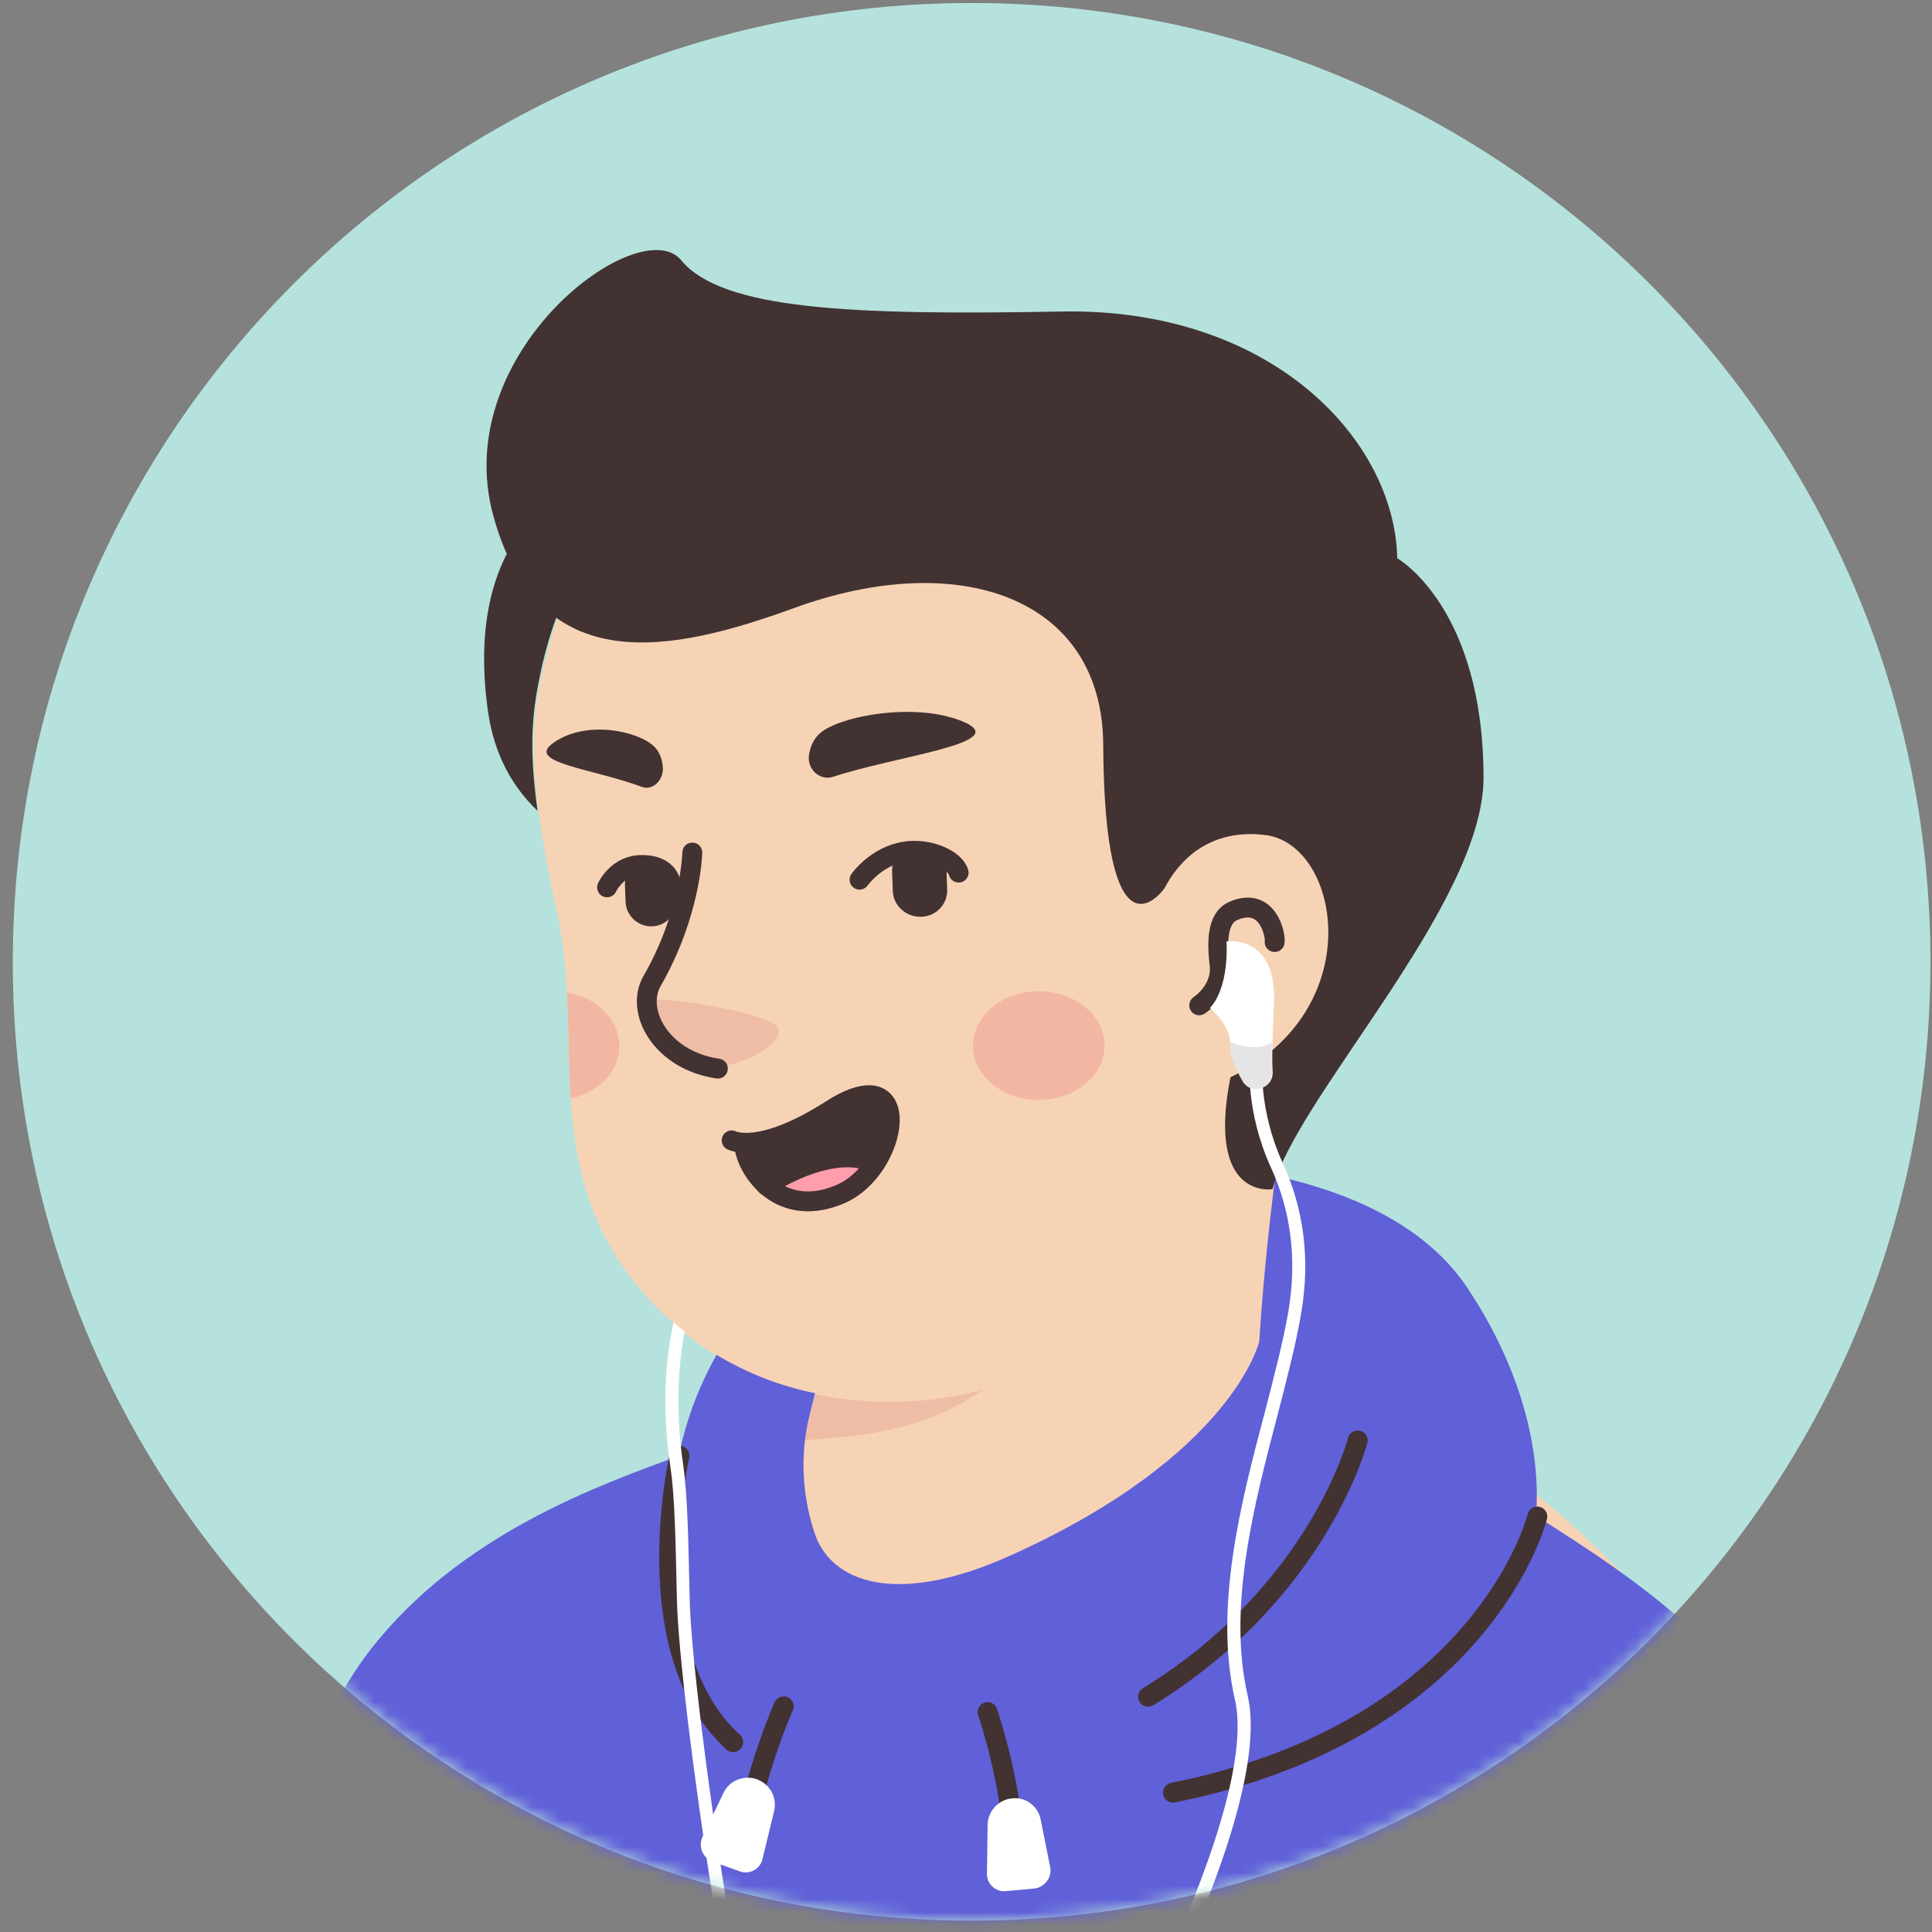 <svg width="147" height="147" viewBox="0 0 147 147" fill="none" xmlns="http://www.w3.org/2000/svg">
<rect x="0" y="0" width="147" height="147" fill="#808080" stroke="none"/>
<path d="M73.929 146.135C114.254 146.135 146.882 113.458 146.882 73.182C146.882 32.856 114.205 0.229 73.929 0.229C33.604 0.229 0.976 32.905 0.976 73.182C0.927 113.507 33.604 146.135 73.929 146.135Z" fill="#B5E2DC"/>
<mask id="mask0_1827_19440" style="mask-type:alpha" maskUnits="userSpaceOnUse" x="0" y="0" width="147" height="147">
<path d="M73.929 146.136C114.254 146.136 146.882 113.459 146.882 73.183C146.882 32.858 114.205 0.229 73.929 0.229C33.604 0.229 0.976 32.906 0.976 73.183C0.927 113.508 33.604 146.136 73.929 146.136Z" fill="#F7C0B5"/>
</mask>
<g mask="url(#mask0_1827_19440)">
<path d="M33.075 134.611C33.415 134.855 33.804 135.098 34.145 135.341C34.534 135.584 34.874 135.827 35.264 136.022C35.604 136.216 35.896 136.411 36.236 136.605C36.285 136.654 36.334 136.654 36.382 136.703C37.501 137.384 38.668 138.016 39.835 138.599C40.176 138.794 40.565 138.989 40.905 139.134C40.905 139.134 40.954 139.183 41.002 139.183C41.392 139.378 41.781 139.572 42.17 139.767C42.948 140.156 43.775 140.496 44.553 140.837C44.942 141.031 45.38 141.177 45.769 141.323C46.158 141.469 46.596 141.663 46.985 141.809C47.374 141.955 47.812 142.15 48.2 142.296C48.2 142.296 48.2 142.296 48.249 142.296C48.638 142.442 49.076 142.588 49.465 142.733C50.34 143.025 51.265 143.317 52.14 143.609C52.432 143.706 52.772 143.803 53.064 143.901C53.988 144.193 54.912 144.436 55.836 144.63C56.177 144.728 56.517 144.776 56.906 144.873C57.782 145.068 58.706 145.263 59.581 145.457C59.776 145.506 59.922 145.506 60.116 145.554C60.408 145.603 60.748 145.652 61.04 145.7C61.478 145.749 61.867 145.846 62.305 145.895C62.499 145.943 62.694 145.943 62.888 145.992C63.132 146.041 63.423 146.089 63.715 146.089C64.493 146.187 65.32 146.284 66.098 146.381C66.341 146.43 66.633 146.43 66.876 146.478H66.925C67.266 146.527 67.606 146.527 67.947 146.576C68.287 146.624 68.627 146.624 68.968 146.624C69.162 146.624 69.406 146.673 69.6 146.673C69.989 146.673 70.33 146.722 70.67 146.722C71.156 146.722 71.594 146.77 72.081 146.77C72.567 146.77 73.005 146.77 73.491 146.77C73.831 146.77 74.172 146.77 74.512 146.77C94.988 146.478 113.469 137.773 126.601 123.96C126.601 123.96 126.601 123.912 126.649 123.912C125.142 120.945 119.549 115.595 113.712 111.169C106.32 105.576 95.863 102.123 95.863 102.123C95.863 102.123 89.006 101.004 63.569 106.306C44.164 110.391 35.896 126.976 33.075 134.611Z" fill="#F7D3B5"/>
<path d="M58.171 119.778C59.192 124.787 65.806 127.754 76.944 123.28C90.611 117.735 95.863 102.123 95.863 102.123C96.593 90.937 98.295 81.356 98.295 81.356C82.488 79.994 63.812 98.476 63.812 98.476L61.672 107.619C61.478 108.397 61.089 109.078 60.505 109.564C59.484 111.315 57.49 116.568 58.171 119.778Z" fill="#F7D3B5"/>
<path d="M60.505 109.613C69.795 109.127 76.652 107.765 83.996 94.585C77.771 100.081 70.427 102.172 62.694 103.145L61.672 107.619C61.478 108.446 61.089 109.127 60.505 109.613Z" fill="#EFBDA5"/>
<path d="M41.294 51.007C40.418 55.093 39.981 58.4 42.364 69.294C44.747 80.189 40.175 91.083 51.653 101.053C59.386 107.765 72.907 109.029 83.704 101.685C87.352 99.205 90.707 95.752 93.431 91.229C95.571 87.678 98.051 84.323 100.823 81.258C104.666 77.076 109.286 68.662 107 53.779C103.304 29.559 79.327 26.787 65.174 29.462C51.021 32.137 43.677 40.21 41.294 51.007Z" fill="#F7D3B5"/>
<path d="M87.838 70.024C87.838 70.024 89.346 62.729 96.447 63.604C102.575 64.382 104.715 79.07 90.805 83.156" fill="#F7D3B5"/>
<path d="M91.244 76.492C91.244 76.492 92.994 75.373 92.8 73.428C92.508 71.142 92.8 69.732 93.87 69.294C96.545 68.175 97.08 71.288 96.983 71.677" stroke="#423232" stroke-width="1.513" stroke-miterlimit="10" stroke-linecap="round" stroke-linejoin="round"/>
<path d="M54.135 81.21C54.135 81.21 52.286 81.307 50.535 79.216C49.563 78.049 48.736 76.59 49.271 76.152C49.806 75.666 58.609 77.028 59.193 78.195C59.776 79.362 56.372 81.21 54.135 81.21Z" fill="#EFBDA5"/>
<path d="M52.676 64.868C52.676 64.868 52.578 69.489 49.612 74.644C48.298 76.93 50.292 80.675 54.621 81.307" stroke="#423232" stroke-width="1.513" stroke-miterlimit="10" stroke-linecap="round" stroke-linejoin="round"/>
<path opacity="0.42" d="M79.035 83.691C76.269 83.691 74.026 81.84 74.026 79.557C74.026 77.274 76.269 75.423 79.035 75.423C81.802 75.423 84.045 77.274 84.045 79.557C84.045 81.84 81.802 83.691 79.035 83.691Z" fill="#ED938A"/>
<path opacity="0.42" d="M43.143 75.519C43.289 78.243 43.24 80.918 43.435 83.593C45.575 83.107 47.131 81.502 47.131 79.605C47.131 77.562 45.429 75.909 43.143 75.519Z" fill="#ED938A"/>
<path d="M28.162 125.552C35.068 116.652 45.768 112.956 51.653 110.767C52.139 108.335 53.063 105.66 54.523 103.083C56.76 104.445 59.337 105.466 62.012 106.001L61.623 107.606C61.429 108.384 60.456 111.983 61.964 116.603C63.228 120.494 68.335 122.245 76.992 118.306C93.868 110.67 95.814 102.061 95.814 102.061C96.106 97.392 96.592 93.015 97.03 89.465C102.282 90.632 108.362 93.015 111.669 98.025C115.754 104.153 117.262 110.378 116.873 115.339C123.974 119.862 134.965 126.72 138.564 138.976C143.233 154.928 142.455 164.704 142.455 164.704H16.781C16.927 164.752 18.776 137.663 28.162 125.552Z" fill="#6060D8"/>
<path d="M103.304 109.6C103.304 109.6 100.337 121.126 87.351 129.102" stroke="#423232" stroke-width="1.513" stroke-miterlimit="10" stroke-linecap="round" stroke-linejoin="round"/>
<path d="M51.702 110.767C51.702 110.767 48.249 125.698 55.787 132.555" stroke="#423232" stroke-width="1.513" stroke-miterlimit="10" stroke-linecap="round" stroke-linejoin="round"/>
<path d="M75.144 130.27C75.144 130.27 77.673 137.662 76.992 142.769" stroke="#423232" stroke-width="1.513" stroke-miterlimit="10" stroke-linecap="round" stroke-linejoin="round"/>
<path d="M59.63 129.832C59.63 129.832 57.733 133.966 56.371 140.532" stroke="#423232" stroke-width="1.513" stroke-miterlimit="10" stroke-linecap="round" stroke-linejoin="round"/>
<path d="M116.971 115.388C116.971 115.388 112.983 131.632 89.249 136.398" stroke="#423232" stroke-width="1.513" stroke-miterlimit="10" stroke-linecap="round" stroke-linejoin="round"/>
<path d="M76.554 143.888L78.694 143.694C79.472 143.596 80.056 142.867 79.91 142.089L79.181 138.441C78.986 137.42 78.013 136.69 76.992 136.836C75.971 136.933 75.144 137.809 75.144 138.879L75.095 142.624C75.095 143.353 75.776 143.985 76.554 143.888Z" fill="white"/>
<path d="M54.231 141.651L56.273 142.38C57.052 142.672 57.879 142.186 58.024 141.407L58.9 137.808C59.143 136.787 58.608 135.766 57.587 135.377C56.614 135.036 55.495 135.474 55.058 136.398L53.453 139.754C53.112 140.483 53.453 141.359 54.231 141.651Z" fill="white"/>
<path d="M32.783 140.532C32.783 140.532 30.06 155.804 31.13 164.753" stroke="#544D4D" stroke-width="1.513" stroke-miterlimit="10" stroke-linecap="round" stroke-linejoin="round"/>
<path d="M70.118 69.752C71.286 69.704 72.161 68.731 72.064 67.564L72.015 66.202C71.967 65.035 70.994 64.159 69.827 64.256C68.659 64.305 67.784 65.278 67.881 66.445L67.93 67.807C67.978 68.925 68.951 69.801 70.118 69.752Z" fill="#423232"/>
<path d="M49.643 70.482C50.713 70.433 51.54 69.509 51.491 68.439L51.443 67.174C51.394 66.104 50.47 65.278 49.4 65.326C48.33 65.375 47.503 66.299 47.552 67.369L47.6 68.633C47.649 69.703 48.573 70.53 49.643 70.482Z" fill="#423232"/>
<path d="M65.401 66.931C65.401 66.931 66.665 65.132 68.854 64.791C70.654 64.499 72.648 65.375 72.939 66.396" stroke="#423232" stroke-width="1.513" stroke-miterlimit="10" stroke-linecap="round" stroke-linejoin="round"/>
<path d="M51.053 67.37C51.053 67.37 51.053 65.814 48.816 65.814C46.967 65.814 46.189 67.516 46.189 67.516" stroke="#423232" stroke-width="1.513" stroke-miterlimit="10" stroke-linecap="round" stroke-linejoin="round"/>
<path d="M63.407 59.101C62.385 59.442 61.364 58.518 61.559 57.399C61.656 56.815 61.899 56.232 62.385 55.794C63.844 54.481 69.875 53.314 73.523 55.016C76.733 56.572 68.076 57.545 63.407 59.101Z" fill="#423232"/>
<path d="M48.865 59.88C49.692 60.171 50.567 59.296 50.422 58.275C50.373 57.74 50.178 57.205 49.789 56.816C48.622 55.648 44.634 54.724 42.105 56.524C39.916 58.031 45.072 58.469 48.865 59.88Z" fill="#423232"/>
<path d="M56.628 86.97C56.577 87.777 57.182 89.189 58.292 90.198C63.99 86.718 66.561 88.534 66.561 88.534C68.579 85.458 68.125 81.272 63.233 84.449C59.804 86.617 57.737 86.97 56.628 86.97Z" fill="#423232"/>
<path d="M58.292 90.197C59.502 91.256 61.317 91.912 63.788 90.903C64.948 90.449 65.856 89.541 66.561 88.533C66.561 88.533 63.99 86.718 58.292 90.197Z" fill="#FE9DAB"/>
<path d="M55.67 86.768C55.67 86.768 57.788 87.928 63.234 84.448C69.739 80.263 68.428 89.037 63.839 90.903C59.049 92.87 56.578 88.584 56.629 86.97" stroke="#423232" stroke-width="1.513" stroke-miterlimit="10" stroke-linecap="round" stroke-linejoin="round"/>
<path d="M66.561 88.533C66.561 88.533 63.99 86.718 58.292 90.197" stroke="#423232" stroke-width="1.513" stroke-miterlimit="10" stroke-linecap="round" stroke-linejoin="round"/>
<path d="M37.542 39.268C40.995 51.767 51.014 49.676 60.4 46.272C72.9 41.7 83.891 45.396 83.94 56.679C84.037 73.216 88.171 68.206 88.609 67.574C89.679 65.531 91.965 63.002 96.293 63.537C101.984 64.267 104.221 76.814 93.618 81.97C91.77 91.356 96.828 90.481 96.828 90.481C98.531 83.575 112.829 68.887 112.878 59.209C112.878 46.174 106.312 42.478 106.312 42.478C106.118 33.383 96.634 23.364 80.681 23.705C64.729 23.997 54.953 23.559 51.84 19.814C48.728 15.972 34.089 26.769 37.542 39.268Z" fill="#423232"/>
<path d="M37.153 54.297C37.639 57.458 39.001 59.89 40.898 61.689C40.168 56.388 40.557 53.859 41.19 50.892C42.551 44.813 45.469 39.56 50.333 35.669C47.901 35.475 45.421 36.01 43.184 37.42C43.184 37.372 35.159 40.63 37.153 54.297Z" fill="#423232"/>
<path d="M93.328 71.626C93.328 71.626 97.219 71.042 96.927 76.489C96.781 79.261 96.781 80.769 96.829 81.547C96.878 82.082 96.538 82.569 96.051 82.763C95.468 83.006 94.835 82.763 94.544 82.18C94.106 81.401 93.62 80.331 93.62 79.456C93.62 77.997 92.063 76.684 92.063 76.684C92.063 76.684 93.474 75.468 93.328 71.626Z" fill="white"/>
<path d="M81.557 165.394C81.947 164.957 97.218 138.839 94.932 129.015C93.376 122.255 95.418 114.473 97.218 107.615C97.948 104.795 98.629 102.168 99.017 99.834C99.698 95.797 99.212 91.955 97.558 88.404C95.759 84.416 96.051 80.963 96.051 80.915L95.078 80.817C95.078 80.963 94.786 84.611 96.683 88.794C98.239 92.149 98.677 95.846 98.045 99.688C97.656 101.974 96.975 104.6 96.245 107.421C94.397 114.376 92.355 122.303 93.96 129.307C96.099 138.645 80.876 164.762 80.779 164.859L81.557 165.394Z" fill="white"/>
<path d="M96.781 79.31C96.732 80.38 96.781 81.11 96.781 81.548C96.829 82.083 96.489 82.569 96.002 82.763C95.419 83.007 94.787 82.763 94.495 82.18C94.057 81.402 93.571 80.332 93.571 79.456C93.571 79.408 93.571 79.31 93.571 79.262C94.592 79.651 95.759 79.943 96.781 79.31Z" fill="#E5E5E5"/>
<path d="M51.014 111.653C51.355 113.89 51.403 117.44 51.501 121.574C51.647 129.55 56.364 160.628 58.65 165.541L59.525 165.151C57.337 160.385 52.619 129.453 52.473 121.574C52.376 117.44 52.327 113.841 51.987 111.507C51.257 106.594 51.792 102.898 52.084 101.342C51.938 101.196 51.792 101.099 51.647 100.953C51.501 100.855 51.403 100.71 51.257 100.612C50.966 101.877 50.139 105.914 51.014 111.653Z" fill="white"/>
</g>
</svg>
